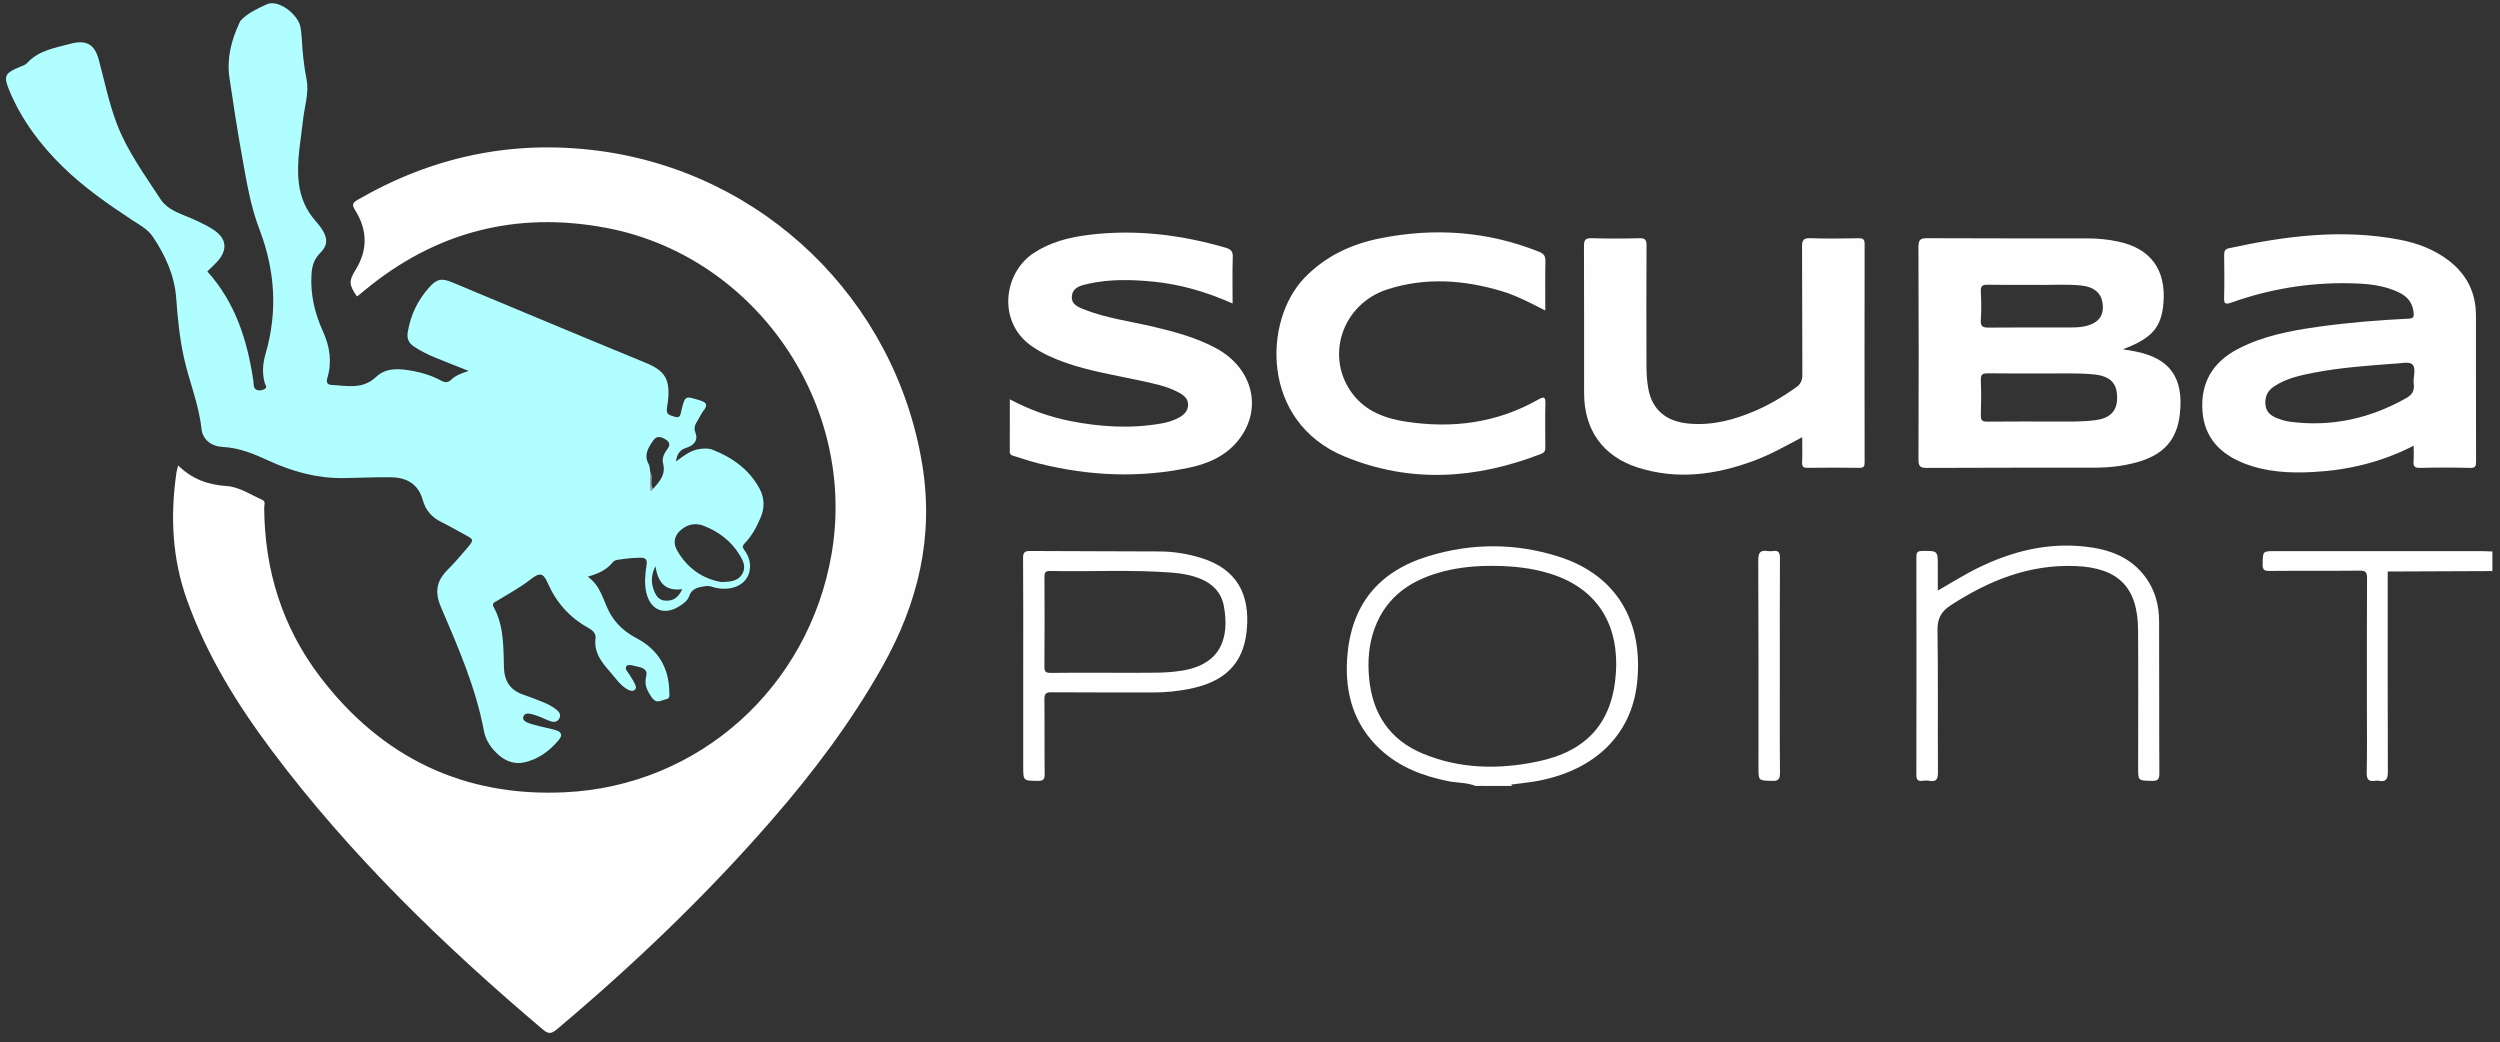 <?xml version="1.0" encoding="iso-8859-1"?>
<!-- Generator: Adobe Illustrator 27.0.1, SVG Export Plug-In . SVG Version: 6.00 Build 0)  -->
<svg version="1.1" id="Layer_1" xmlns="http://www.w3.org/2000/svg" xmlns:xlink="http://www.w3.org/1999/xlink" x="0px" y="0px"
	 viewBox="0 0 365.354 152.296" style="enable-background:new 0 0 365.354 152.296;" xml:space="preserve">
<rect x="0" y="0" width="365.354" height="152.296" fill="#333333" stroke="none"/>
<g>
	<path style="fill:#FFFEFF;" d="M215.644,114.858c-1.293-0.52-2.693-0.429-4.032-0.703c-3.65-0.746-7.044-2.019-9.83-4.579
		c-3.945-3.625-5.266-8.268-4.902-13.439c0.54-7.663,4.502-12.614,11.881-14.863c6.346-1.933,12.763-1.933,19.07,0.084
		c8.513,2.723,12.345,9.565,11.424,18.368c-0.792,7.566-6.051,12.767-14.423,14.379c-1.289,0.248-2.603,0.365-3.906,0.543
		c-0.405,0.166-0.83,0.052-1.244,0.086c-1.105,0.07-2.221-0.147-3.319,0.124C216.123,114.858,215.884,114.858,215.644,114.858z
		 M211.099,83.468c-4.692,1.179-8.421,3.552-10.193,8.317c-0.882,2.37-1.05,4.835-0.822,7.313c0.478,5.198,3.001,9.038,7.893,11.055
		c5.454,2.249,11.122,2.32,16.808,1.121c7.106-1.499,10.842-5.633,11.358-12.829c0.49-6.828-2.413-12.344-9.549-14.592
		c-2.732-0.86-5.534-1.141-8.377-1.153C215.815,82.681,213.434,82.882,211.099,83.468z"/>
	<path style="fill:#FFFEFF;" d="M363.996,80.59c0.081-0.003,0.163-0.007,0.244-0.01c0,0.959,0,1.918,0,2.877
		c-5.099,0.021-10.197,0.043-15.296,0.064c0.078-0.83,0.764-0.644,1.23-0.658c2.066-0.06,4.134-0.022,6.201-0.026
		c1.869-0.003,3.738-0.027,5.605,0.01c1.002,0.019,1.749-0.142,1.677-1.387C363.639,81.139,363.769,80.835,363.996,80.59z"/>
	<path style="fill:#FFFEFF;" d="M216.363,114.858c1.098-0.514,2.249-0.143,3.374-0.202c0.064,0.051,0.082,0.098,0.056,0.141
		c-0.025,0.041-0.05,0.061-0.074,0.061C218.6,114.858,217.481,114.858,216.363,114.858z"/>
	<path style="fill:#FFFEFF;" d="M219.718,114.858c0.001-0.068,0.007-0.135,0.018-0.202c0.396-0.002,0.793-0.005,1.189-0.007
		c-0.017,0.069-0.02,0.139-0.009,0.209C220.517,114.858,220.118,114.858,219.718,114.858z"/>
	<path style="fill:#FFFEFF;" d="M26.035,68.023c2.006,1.97,4.341,2.828,7.046,3.004c1.888,0.123,3.51,1.252,5.22,2.007
		c0.579,0.255,0.307,0.766,0.309,1.156c0.051,9.154,2.663,17.512,8.215,24.779c8.966,11.736,20.937,17.513,35.721,16.817
		c19.632-0.924,35.604-15.322,38.976-34.791c3.798-21.932-11.169-43.629-33.002-47.71c-13.144-2.456-24.919,0.606-35.24,9.15
		c-0.338,0.28-0.677,0.557-1.018,0.833c-0.027,0.022-0.071,0.024-0.107,0.036c-1.187-1.708-1.192-2.252-0.168-3.908
		c1.799-2.907,1.7-5.834-0.088-8.689c-0.469-0.749-0.43-1.044,0.358-1.5c10.864-6.288,22.511-8.789,34.976-7.203
		c24.323,3.095,43.55,21.781,47.527,45.768c1.774,10.703-0.6,20.393-5.81,29.65c-4.566,8.112-10.134,15.492-16.226,22.49
		c-9.616,11.047-20.175,21.128-31.38,30.549c-0.829,0.697-1.268,0.619-2.034-0.029c-14.483-12.26-28.064-25.399-39.493-40.619
		c-5.119-6.818-9.584-14.022-12.484-22.118c-2.184-6.097-2.462-12.312-1.544-18.645C25.834,68.749,25.931,68.454,26.035,68.023z"/>
	<path style="fill:#FFFEFF;" d="M263.378,63.891c-2.434,1.296-4.647,2.545-7.03,3.432c-5.555,2.067-11.209,2.844-16.976,1.01
		c-5.115-1.627-7.863-5.497-7.869-10.864c-0.008-7.148,0.012-14.296-0.02-21.443c-0.004-0.886,0.14-1.256,1.15-1.219
		c2.313,0.085,4.631,0.067,6.945,0.006c0.85-0.022,1.055,0.234,1.05,1.062c-0.035,5.91-0.031,11.82-0.008,17.73
		c0.004,1.034,0.076,2.08,0.249,3.098c0.538,3.17,2.614,4.9,5.939,5.202c3.441,0.313,6.628-0.547,9.735-1.884
		c2.094-0.901,4.036-2.062,5.896-3.379c0.682-0.483,0.966-1.002,0.96-1.865c-0.04-6.229-0.001-12.459-0.044-18.688
		c-0.007-0.951,0.167-1.317,1.212-1.28c2.353,0.083,4.711,0.051,7.066,0.011c0.688-0.012,0.868,0.202,0.867,0.875
		c-0.019,10.622-0.019,21.244-0.001,31.865c0.001,0.61-0.135,0.82-0.783,0.81c-2.515-0.038-5.031-0.034-7.545-0.002
		c-0.623,0.008-0.835-0.164-0.807-0.803C263.414,66.41,263.378,65.253,263.378,63.891z"/>
	<path style="fill:#FFFEFF;" d="M180.133,44.35c-3.818-1.688-7.594-2.793-11.541-3.186c-3.222-0.321-6.457-0.394-9.649,0.327
		c-1.019,0.23-2.163,0.517-2.294,1.757c-0.138,1.312,1.052,1.695,1.99,2.055c3.177,1.218,6.556,1.655,9.848,2.431
		c3.184,0.75,6.333,1.593,9.234,3.158c5.354,2.887,6.843,8.808,3.355,13.318c-1.833,2.37-4.407,3.522-7.22,4.121
		c-7.345,1.564-14.662,1.228-21.927-0.57c-1.234-0.305-2.443-0.711-3.657-1.091c-0.318-0.1-0.704-0.138-0.701-0.655
		c0.016-2.5,0.007-5,0.007-7.662c2.86,1.527,5.736,2.553,8.748,3.157c4.453,0.893,8.932,1.165,13.435,0.371
		c0.826-0.146,1.624-0.389,2.378-0.767c0.79-0.396,1.438-0.96,1.491-1.877c0.056-0.962-0.648-1.495-1.413-1.904
		c-1.709-0.913-3.594-1.275-5.46-1.682c-3.695-0.806-7.444-1.387-11.03-2.645c-1.732-0.608-3.397-1.347-4.922-2.399
		c-5.076-3.499-4.194-10.685,0.253-13.625c2.426-1.604,5.155-2.295,7.98-2.65c6.833-0.858,13.517-0.045,20.1,1.875
		c0.785,0.229,1.047,0.556,1.02,1.388C180.086,39.784,180.133,41.979,180.133,44.35z"/>
	<path style="fill:#FFFEFF;" d="M225.831,45.377c-2.155-1.083-4.142-2.159-6.308-2.811c-5.547-1.668-11.164-2.072-16.724-0.291
		c-6.711,2.15-9.234,9.937-5.096,15.329c1.949,2.539,4.763,3.56,7.774,4.019c6.775,1.034,13.277,0.199,19.311-3.226
		c0.966-0.548,1.083-0.313,1.058,0.653c-0.052,2.076-0.021,4.154-0.012,6.231c0.002,0.456-0.007,0.812-0.558,1.027
		c-9.547,3.722-19.201,4.361-28.78,0.405c-12.272-5.067-11.892-19.843-5.874-26.095c3.054-3.173,6.832-4.936,11.045-5.783
		c7.923-1.592,15.696-1.065,23.252,1.958c0.714,0.286,0.947,0.634,0.93,1.39C225.799,40.527,225.831,42.872,225.831,45.377z"/>
	<path style="fill:#FFFEFF;" d="M149.534,97.257c0-5.231,0.021-10.462-0.021-15.692c-0.007-0.856,0.247-1.05,1.067-1.044
		c6.307,0.046,12.614,0.028,18.921,0.068c2.039,0.013,4.043,0.341,6.001,0.939c5.153,1.576,7.25,5.229,6.694,10.658
		c-0.496,4.842-3.237,7.489-8.442,8.502c-1.724,0.336-3.468,0.515-5.231,0.51c-4.95-0.013-9.901,0.018-14.851-0.025
		c-0.852-0.007-1.053,0.231-1.042,1.061c0.047,3.633-0.005,7.267,0.04,10.9c0.01,0.806-0.238,0.993-1.006,0.984
		c-2.129-0.025-2.13,0.01-2.13-2.128C149.534,107.079,149.534,102.168,149.534,97.257z M169.131,98.305
		c1.193-0.022,2.397-0.102,3.574-0.29c5.792-0.928,6.967-4.836,6.164-9.384c-0.336-1.906-1.497-3.215-3.273-3.976
		c-1.371-0.587-2.815-0.853-4.293-0.968c-5.941-0.466-11.893-0.115-17.838-0.245c-0.73-0.016-0.831,0.272-0.828,0.901
		c0.023,4.353,0.031,8.707-0.006,13.06c-0.006,0.739,0.182,0.945,0.925,0.933c2.795-0.044,5.59-0.018,8.386-0.018
		C164.339,98.318,166.736,98.349,169.131,98.305z"/>
	<path style="fill:#FFFEFF;" d="M283.192,86.3c2.102-1.188,4.007-2.405,6.043-3.389c4.87-2.356,9.955-3.617,15.391-3.042
		c3.605,0.381,6.849,1.531,9.049,4.662c1.307,1.86,1.848,3.98,1.858,6.209c0.036,7.431-0.006,14.862,0.038,22.293
		c0.006,0.957-0.315,1.109-1.161,1.087c-1.939-0.051-1.94-0.009-1.94-1.938c0-6.712,0.035-13.424-0.01-20.136
		c-0.042-6.257-2.908-9.076-9.152-9.322c-6.799-0.268-12.697,2.139-18.266,5.762c-1.442,0.938-1.919,1.989-1.893,3.692
		c0.103,6.87,0.022,13.743,0.065,20.614c0.006,1.002-0.159,1.529-1.28,1.317c-0.309-0.058-0.643-0.048-0.956-0.001
		c-0.768,0.116-0.92-0.226-0.918-0.938c0.021-10.587,0.02-21.174,0.002-31.762c-0.001-0.644,0.126-0.883,0.836-0.889
		c2.294-0.017,2.294-0.051,2.294,2.196C283.192,83.861,283.192,85.006,283.192,86.3z"/>
	<path style="fill:#FFFEFF;" d="M363.996,80.59c0.027,2.63,0.027,2.63-2.606,2.63c-3.754,0-7.508-0.008-11.261,0.011
		c-0.399,0.002-0.896-0.228-1.185,0.289c-0.001,9.741-0.018,19.483,0.02,29.224c0.004,1.046-0.198,1.579-1.338,1.36
		c-0.154-0.03-0.322-0.027-0.478,0c-0.967,0.164-1.294-0.168-1.272-1.203c0.071-3.352,0.027-6.707,0.027-10.06
		c0-6.108-0.019-12.217,0.022-18.325c0.006-0.883-0.191-1.134-1.105-1.123c-4.39,0.054-8.782,0.003-13.172,0.044
		c-0.8,0.007-0.995-0.225-0.982-0.998c0.033-1.898-0.007-1.899,1.84-1.899c10.059,0,20.118-0.001,30.177,0.002
		C363.121,80.541,363.559,80.573,363.996,80.59z"/>
	<path style="fill:#FFFEFF;" d="M260.107,97.261c0,5.231-0.026,10.462,0.024,15.692c0.009,0.967-0.28,1.2-1.202,1.169
		c-1.943-0.064-1.944-0.014-1.944-1.959c0-10.102,0.021-20.205-0.029-30.307c-0.006-1.135,0.333-1.49,1.388-1.324
		c0.234,0.037,0.483,0.036,0.717,0c0.828-0.127,1.074,0.186,1.067,1.036C260.087,86.799,260.107,92.03,260.107,97.261z"/>
	<path style="fill:#B0FEFF;" d="M30.301,39.668c4.105,4.552,5.847,10.08,6.724,15.975c0.067,0.449-0.029,1.055,0.419,1.298
		c0.364,0.197,0.895,0.114,1.274-0.112c0.388-0.23,0.048-0.577-0.027-0.851c-0.395-1.428-0.304-2.819,0.11-4.24
		c1.806-6.188,1.406-12.25-0.904-18.27c-1.33-3.466-1.901-7.159-2.556-10.804c-0.677-3.767-1.264-7.552-1.814-11.34
		c-0.408-2.814,0.291-5.464,1.471-8.006c0.067-0.143,0.147-0.291,0.257-0.402c1.061-1.068,2.469-1.716,3.754-2.297
		c1.656-0.749,4.589,1.475,4.913,3.391c0.179,1.058,0.194,2.143,0.286,3.215c0.126,1.465,0.304,2.913,0.59,4.367
		c0.39,1.979-0.298,3.956-0.511,5.934c-0.328,3.046-0.978,6.068-0.625,9.161c0.242,2.121,1.03,3.996,2.45,5.604
		c0.368,0.416,0.721,0.857,1.013,1.328c0.802,1.293,0.752,2.269-0.328,3.348c-0.912,0.911-1.205,1.906-1.278,3.193
		c-0.167,2.96,0.497,5.684,1.706,8.339c0.988,2.169,1.314,4.434,0.612,6.755c-0.199,0.656,0.053,0.975,0.592,0.999
		c2.253,0.101,4.539,0.726,6.534-1.172c1.518-1.444,3.54-1.216,5.466-0.853c1.418,0.267,2.78,0.71,4.048,1.403
		c0.559,0.305,0.996,0.313,1.493-0.163c0.63-0.603,1.452-0.922,2.531-1.26c-1.805-0.716-3.384-1.323-4.946-1.97
		c-1.067-0.442-2.102-0.955-3.068-1.602c-0.744-0.498-1.046-1.134-0.905-2.037c0.393-2.519,1.455-4.717,3.141-6.605
		c1.118-1.252,1.834-1.37,3.368-0.73c9.374,3.907,18.734,7.846,28.131,11.697c2.941,1.205,3.957,2.381,3.263,6.552
		c-0.19,1.143,0.351,1.116,1.023,1.36c0.934,0.34,0.926-0.292,1.071-0.881c0.54-2.196,0.538-2.151,2.683-1.488
		c0.948,0.293,1.248,0.618,0.57,1.485c-0.365,0.467-0.602,1.032-0.921,1.537c-0.347,0.548-0.558,1.014-0.265,1.746
		c0.396,0.988-0.164,1.805-1.304,2.151c-0.96,0.292-1.41,0.914-1.557,2.016c1.174-0.845,2.187-1.682,3.558-1.836
		c0.611-0.069,1.225-0.106,1.775,0.111c2.896,1.141,5.342,2.869,6.864,5.666c0.744,1.367,0.796,2.82,0.169,4.271
		c-0.589,1.361-1.263,2.676-2.316,3.741c-0.355,0.359-0.352,0.596-0.06,0.992c0.427,0.577,0.739,1.231,0.817,1.966
		c0.269,2.538-1.95,4.148-4.906,3.574c-0.504-0.098-0.979-0.362-1.516-0.273c-1.012,0.169-2.034,0.226-2.46,1.487
		c-0.226,0.668-0.883,1.117-1.503,1.5c-2.162,1.337-4.138,0.505-4.738-1.964c-0.339-1.396-0.174-2.779,0.025-4.162
		c0.103-0.719-0.112-1.004-0.875-1.005c-1.085-0.001-2.151,0.122-3.216,0.28c-0.31,0.046-0.641,0.109-0.857,0.381
		c-0.882,1.111-2.104,1.662-3.65,2.111c1.862,1.3,2.213,3.348,3.111,5.09c0.908,1.761,2.296,2.992,4.056,3.922
		c3.073,1.624,4.68,4.234,4.745,7.738c0.008,0.438,0.157,1.083-0.47,1.167c-0.688,0.093-1.356,0.804-2.123-0.328
		c-0.703-1.037-1.079-1.837-0.771-3.09c0.264-1.075-0.765-1.25-1.534-1.418c-0.45-0.098-1.092-0.348-1.366,0.004
		c-0.315,0.404,0.234,0.844,0.455,1.245c0.23,0.419,0.527,0.803,0.732,1.232c0.147,0.307,0.366,0.713,0.016,0.987
		c-0.299,0.234-0.691,0.116-1.019-0.063c-1.085-0.594-1.737-1.631-2.524-2.522c-1.25-1.417-2.442-2.858-2.17-4.978
		c0.088-0.682-0.446-1.175-1.035-1.496c-2.764-1.511-4.714-3.726-5.977-6.616c-0.638-1.461-1.175-1.499-2.462-0.494
		c-1.546,1.207-3.269,2.138-4.936,3.156c-0.338,0.206-0.812,0.307-0.45,0.965c1.21,2.2,1.359,4.637,1.436,7.08
		c0.016,0.519,0.035,1.038,0.037,1.557c0.008,2.013,0.852,3.434,2.825,4.102c0.942,0.319,1.869,0.687,2.794,1.055
		c0.742,0.295,1.457,0.65,2.08,1.161c0.402,0.33,0.655,0.736,0.397,1.253c-0.261,0.521-0.781,0.579-1.248,0.43
		c-0.68-0.216-1.308-0.594-1.988-0.806c-0.695-0.216-1.743-0.689-2.023,0.123c-0.245,0.711,0.861,0.979,1.523,1.175
		c0.992,0.293,2.018,0.469,3.019,0.735c1.031,0.275,1.263,0.745,0.616,1.515c-1.331,1.585-2.966,2.802-5.025,3.254
		c-1.36,0.299-2.612-0.109-3.675-1.022c-1.122-0.963-1.951-2.14-2.225-3.598c-1.194-6.361-3.783-12.24-6.298-18.133
		c-0.898-2.103-0.637-3.738,0.93-5.318c1.038-1.047,2.01-2.164,2.961-3.292c0.968-1.148,0.934-1.202-0.336-1.889
		c-1.157-0.625-2.293-1.292-3.474-1.868c-1.381-0.674-2.304-1.73-2.704-3.181c-0.658-2.386-2.356-3.329-4.637-3.364
		c-2.349-0.036-4.7,0.097-7.05,0.118c-3.821,0.034-7.41-0.954-10.853-2.548c-2.14-0.991-4.298-1.878-6.71-2.003
		c-1.666-0.087-2.931-1.064-3.104-2.667c-0.385-3.57-1.779-6.859-2.548-10.315c-0.644-2.894-0.932-5.823-1.145-8.769
		c-0.24-3.317-1.587-6.233-3.401-8.951c-0.749-1.122-1.96-1.747-3.055-2.468c-3.537-2.331-7.006-4.745-10.054-7.71
		c-3.322-3.233-6.065-6.88-7.862-11.181c-0.887-2.123-0.683-2.547,1.416-3.434c0.402-0.17,0.883-0.298,1.158-0.6
		c1.708-1.869,4.076-2.212,6.329-2.82c2.285-0.616,3.535,0.022,4.153,2.321c0.836,3.113,1.473,6.275,2.618,9.307
		c1.526,4.04,4.073,7.48,6.386,11.054c0.75,1.158,1.997,1.807,3.28,2.316c1.52,0.603,3.018,1.254,4.406,2.132
		c1.977,1.25,2.22,2.919,0.652,4.674C31.323,38.706,30.815,39.159,30.301,39.668z M108.442,83.935
		c0.622-0.999,0.207-1.91-0.323-2.788c-1.242-2.059-3.067-3.439-5.263-4.302c-1.285-0.505-2.538-0.196-3.531,0.768
		c-0.799,0.776-0.942,1.802-0.413,2.751c1.506,2.705,3.839,4.258,6.546,4.701C106.845,85.02,107.838,84.903,108.442,83.935z
		 M95.111,70.743c0.026,0.26-0.19,0.683,0.356,0.687c0.932-1.073,1.878-2.094,1.427-3.752c-0.198-0.726,0.214-1.495,0.671-2.103
		c0.537-0.715,0.124-1.119-0.415-1.426c-0.566-0.322-1.191-0.491-1.671,0.208c-0.727,1.058-1.441,2.1-0.68,3.471
		c0.182,0.328,0.16,0.769,0.231,1.158C95.181,69.568,95.052,70.161,95.111,70.743z M95.778,82.745
		c-0.536,1.089-0.672,2.147-0.314,3.244c0.294,0.901,0.691,1.736,1.807,1.796c1.108,0.059,1.872-0.461,2.434-1.682
		C97.021,86.447,96.147,84.912,95.778,82.745z"/>
	<path style="fill:#86A1B1;" d="M95.031,68.988c0.534,0.745-0.127,1.703,0.436,2.443c-0.246,0.4-0.459,0.487-0.47-0.097
		C94.981,70.552,95.017,69.77,95.031,68.988z"/>
	<path style="fill:#FFFEFF;" d="M310.241,51.044c0.646,0.111,1.237,0.199,1.823,0.314c5.063,0.997,7.083,3.862,6.508,9.122
		c-0.43,3.937-2.521,6.097-6.508,7.139c-1.939,0.507-3.92,0.729-5.922,0.731c-8.185,0.008-16.371-0.017-24.556,0.03
		c-1.024,0.006-1.219-0.284-1.216-1.255c0.038-10.343,0.044-20.686-0.006-31.029c-0.005-1.104,0.315-1.291,1.331-1.286
		c7.786,0.043,15.572,0.02,23.358,0.026c1.559,0.001,3.109,0.156,4.63,0.492c4.614,1.02,6.853,4.087,6.495,8.851
		C315.905,47.832,314.532,49.431,310.241,51.044z M290.508,54.557c-0.753-0.012-1.059,0.15-1.026,0.983
		c0.068,1.713,0.058,3.433,0.003,5.147c-0.024,0.752,0.215,0.941,0.945,0.932c3.311-0.037,6.623-0.016,9.935-0.016
		c1.953,0,3.908,0.055,5.854-0.199c2.031-0.265,3.068-1.218,3.167-2.932c0.14-2.421-0.918-3.55-3.563-3.774
		c-2.588-0.22-5.183-0.089-7.415-0.124C295.535,54.572,293.021,54.597,290.508,54.557z M290.508,41.612
		c-0.752-0.015-1.069,0.148-1.025,0.982c0.072,1.392,0.085,2.795-0.003,4.185c-0.061,0.952,0.306,1.106,1.156,1.097
		c4.027-0.042,8.055-0.012,12.083-0.024c0.795-0.002,1.593-0.04,2.366-0.271c1.807-0.54,2.502-1.686,2.142-3.537
		c-0.249-1.282-1.277-2.124-2.968-2.307c-2.424-0.263-4.861-0.034-6.853-0.11C294.814,41.627,292.66,41.655,290.508,41.612z"/>
	<path style="fill:#FFFEFF;" d="M352.736,65.137c-4.697,2.411-9.542,3.56-14.607,3.84c-3.489,0.193-6.942,0.027-10.238-1.286
		c-3.45-1.374-5.736-3.74-6.019-7.598c-0.303-4.135,1.481-7.15,5.142-9.075c3.697-1.944,7.726-2.693,11.797-3.266
		c4.386-0.617,8.799-0.969,13.221-1.184c0.754-0.037,0.744-0.37,0.696-0.882c-0.125-1.351-0.835-2.293-2.03-2.892
		c-2.311-1.158-4.816-1.349-7.332-1.398c-5.919-0.116-11.678,0.833-17.25,2.818c-1,0.356-1.107,0.114-1.082-0.8
		c0.056-2.035,0.033-4.073,0.007-6.11c-0.007-0.542,0.08-0.89,0.69-1.023c8.276-1.804,16.59-2.873,25.03-1.236
		c2.523,0.489,4.906,1.387,6.987,2.946c2.701,2.023,4.089,4.725,4.092,8.111c0.006,7.109-0.007,14.218,0.016,21.327
		c0.002,0.689-0.096,0.969-0.888,0.949c-2.434-0.06-4.872-0.065-7.306,0.001c-0.848,0.023-0.996-0.292-0.939-1.017
		C352.778,66.687,352.736,66.005,352.736,65.137z M338.128,54.469c-2.034,0.392-4.057,0.843-5.823,2.022
		c-0.956,0.639-1.342,1.545-1.232,2.668c0.102,1.049,0.815,1.617,1.707,1.96c0.626,0.241,1.288,0.439,1.95,0.524
		c6.018,0.771,11.623-0.485,16.892-3.447c0.88-0.495,1.26-1.071,1.127-2.075c-0.129-0.98,0.411-2.299-0.214-2.87
		c-0.519-0.474-1.816-0.097-2.768-0.097C345.867,53.451,341.972,53.729,338.128,54.469z"/>
</g>
</svg>
